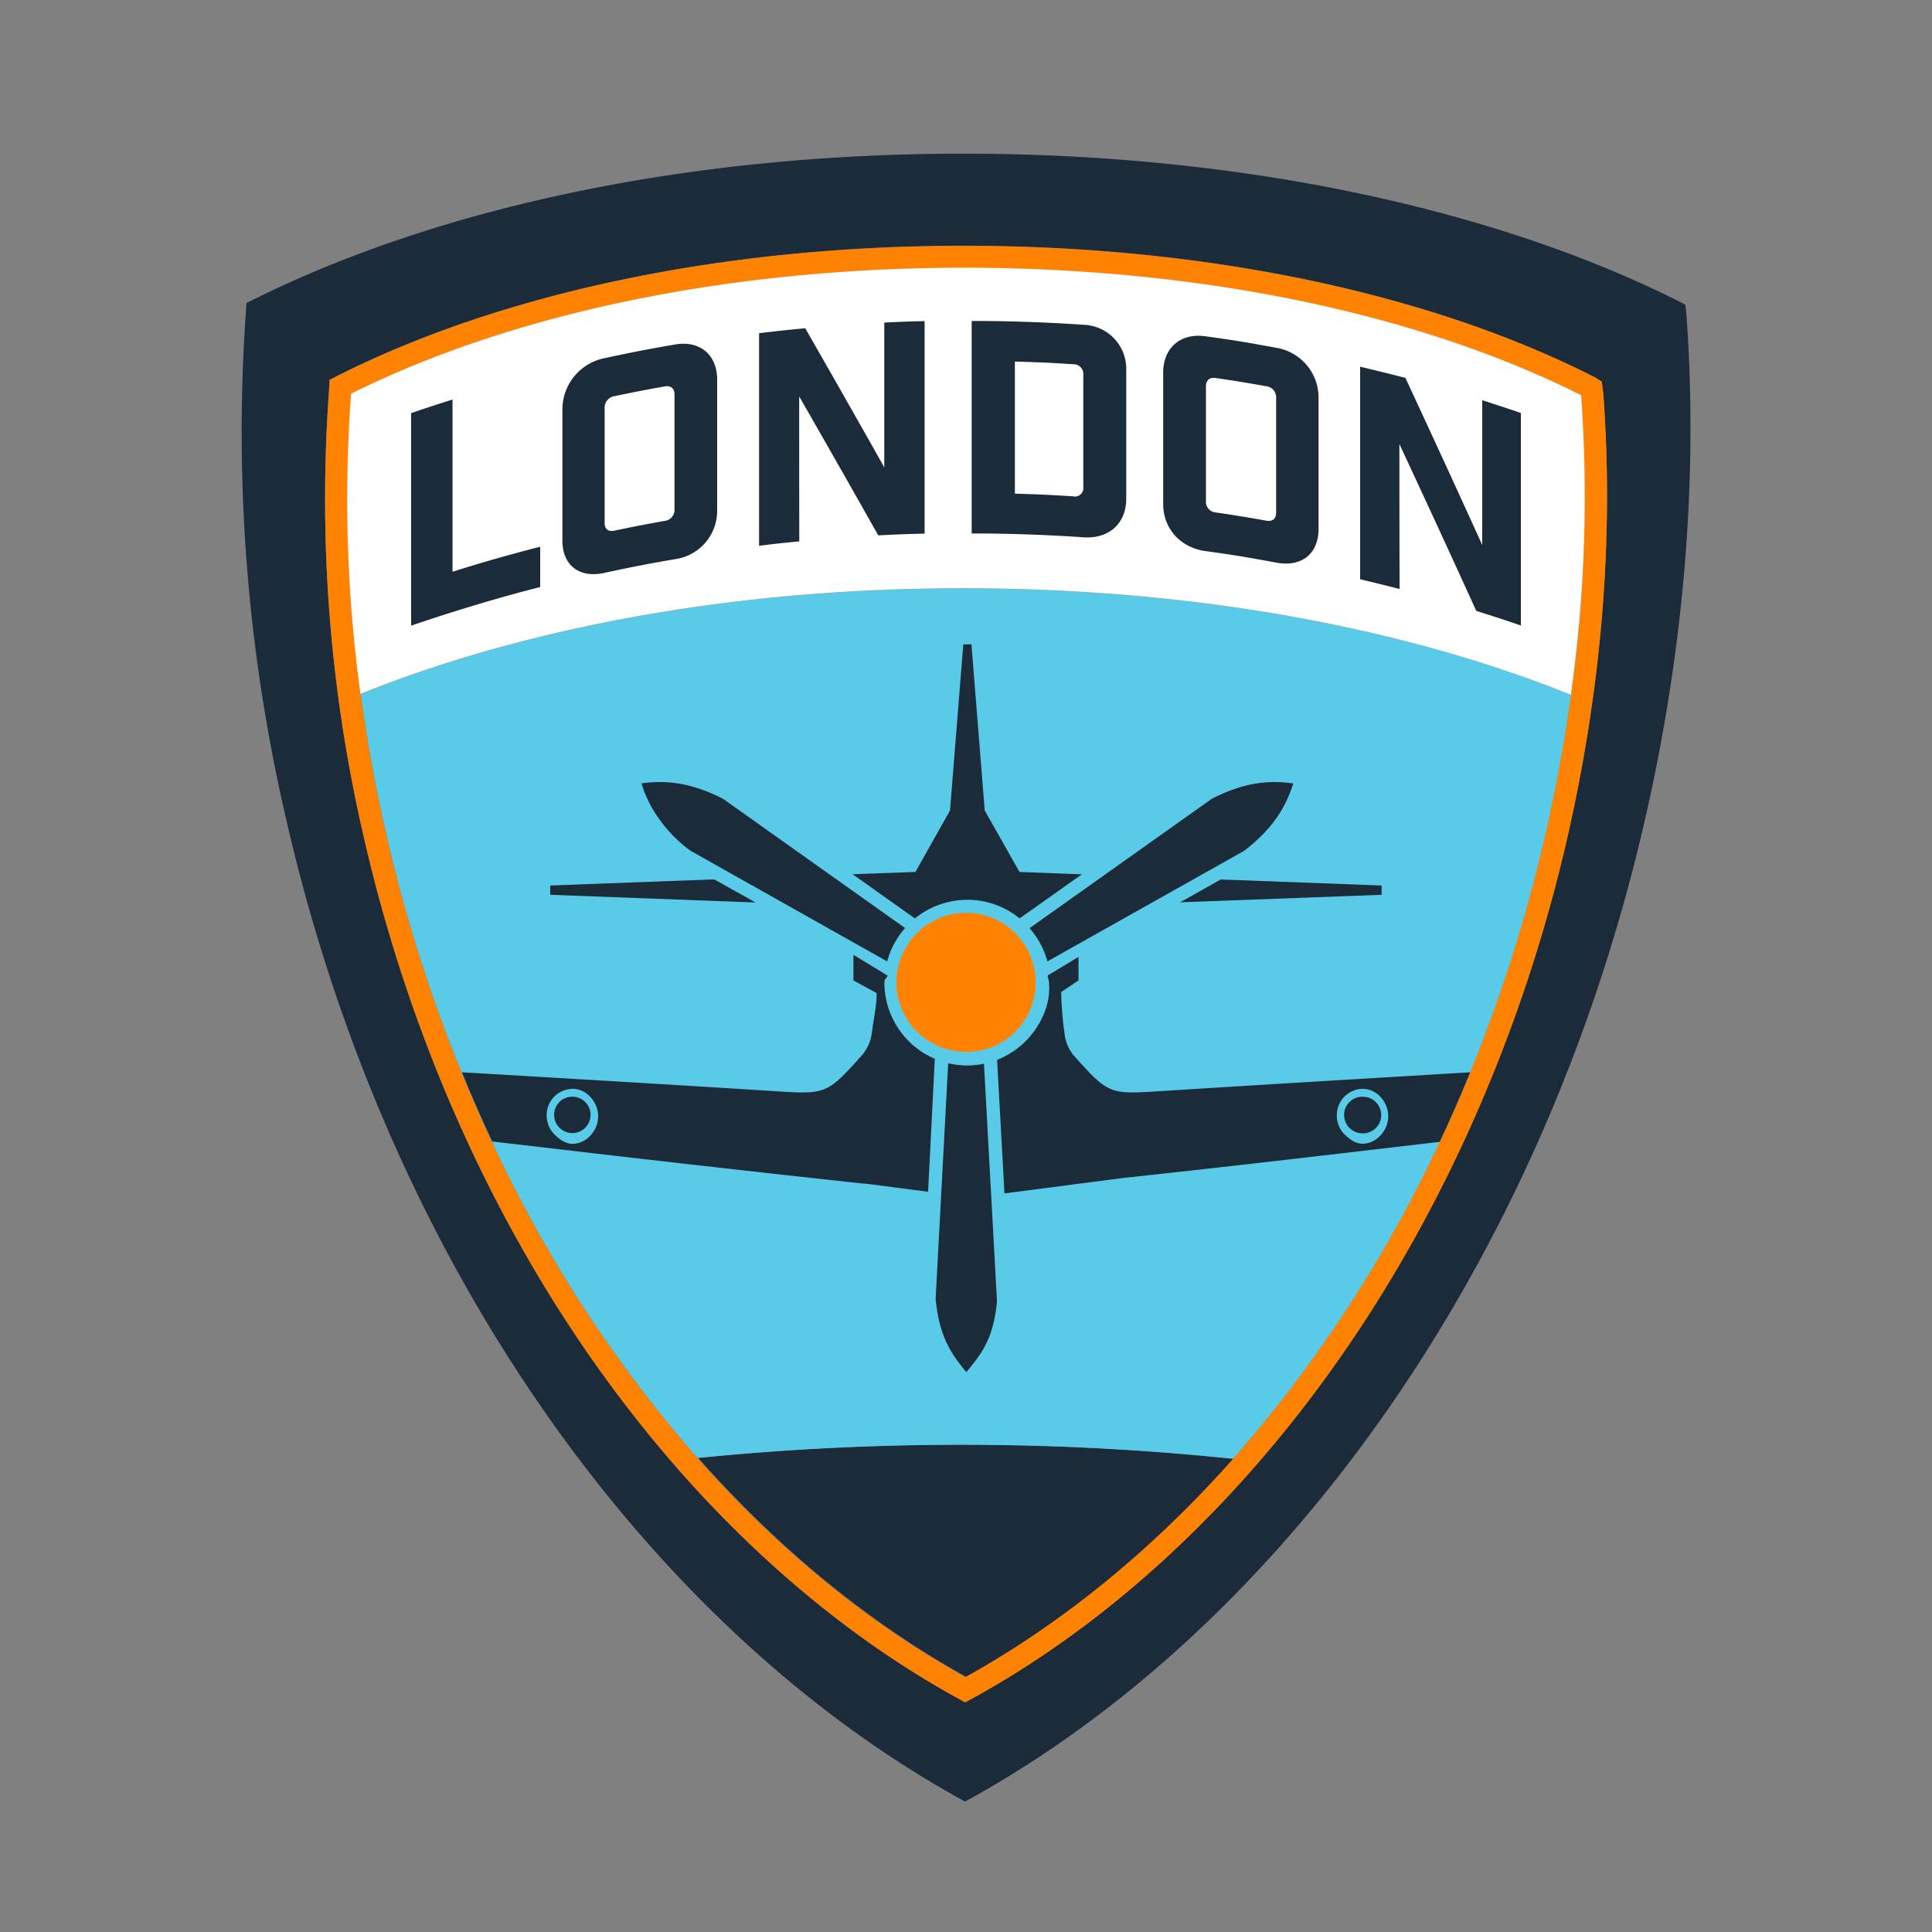 <svg xmlns="http://www.w3.org/2000/svg" width="500" height="500"><rect width="100%" height="100%" fill="#808080" stroke="none"/><defs><style>.cls-1{fill:#1c2b39}.cls-3{fill:#ff8200}</style></defs><path class="cls-1" d="M180.68 377.29c20.63 23.33 44 42.61 69.36 56.68 25.31-14 48.67-33.26 69.27-56.47a682 682 0 0 0-138.63-.21z"/><path class="cls-1" d="M425.67 212.32c10.41-45.36 13.85-89.9 10.7-131.85l-.21-1.56-.56-.37c-46.89-23.85-112.73-38.77-186.38-38.77S110.67 54.65 63.78 78.44l-.12 2a441.9 441.9 0 0 0 10.45 131.8c26.84 116.95 95.18 210.05 175.65 254 80.48-43.94 149.08-136.97 175.91-253.92zm-174.5 227.45l-1.38.75-1.38-.75c-35.38-19.32-68.17-49.57-94.83-87.48-27.48-39.09-48-85.85-59.32-135.23a386.62 386.62 0 0 1-9.15-115.43l.19-3.36 1.47-.75c43.14-21.88 100.86-33.94 162.53-33.94 62.21 0 120.22 12.08 163.36 34l.28.16 1.58 1 .38 2.82c2.8 37.34-.35 76.19-9.37 115.5-11.32 49.34-31.88 96.1-59.44 135.2-26.68 37.94-59.5 68.18-94.92 87.51z"/><path d="M404.66 179.08c-42.32-16.72-96.18-26.79-155.33-26.79-58.17 0-110.73 9.73-152.55 26-1.15.45-2.29.9-3.42 1.36.22 1.6.45 3.2.69 4.81q2.31 15.66 5.89 31.36a400.06 400.06 0 0 0 19.5 61.72q3.72 9.11 7.85 17.91a344.72 344.72 0 0 0 53.22 81.89 682 682 0 0 1 138.63.21 344.35 344.35 0 0 0 53.48-82q4.15-8.82 7.89-18A398.31 398.31 0 0 0 400 215.84q3.93-17.12 6.34-34.1c.09-.62.19-1.25.27-1.87z" fill="#59cbe8"/><path class="cls-3" d="M414.91 101.62l-.38-2.82-1.58-1-.28-.16c-43.14-21.94-101.16-34-163.36-34-61.68 0-119.4 12.05-162.53 33.94l-1.47.75-.19 3.36a386.62 386.62 0 0 0 9.15 115.43c11.33 49.38 31.85 96.15 59.32 135.23 26.65 37.91 59.44 68.16 94.83 87.48l1.38.75 1.38-.75c35.42-19.34 68.25-49.57 94.93-87.45 27.56-39.11 48.11-85.86 59.44-135.2 9.01-39.36 12.16-78.18 9.36-115.56zm-8.32 78v.29c-.09.62-.19 1.25-.27 1.87q-2.42 17-6.34 34.1a398.31 398.31 0 0 1-19.51 61.7q-3.74 9.13-7.89 18a344.35 344.35 0 0 1-53.48 82c-20.61 23.22-44 42.43-69.27 56.47-25.35-14.07-48.73-33.35-69.36-56.68a344.72 344.72 0 0 1-53.22-81.89q-4.13-8.8-7.85-17.91a400.06 400.06 0 0 1-19.5-61.72q-3.6-15.69-5.89-31.36c-.24-1.6-.48-3.2-.69-4.81 0-.17 0-.33-.06-.5A372 372 0 0 1 90.85 102v-.11c42.19-21 98.37-32.58 158.46-32.58 60.9 0 117.63 11.7 159.89 33a368 368 0 0 1-2.6 77.27z"/><path d="M409.2 102.28c-42.26-21.26-99-33-159.89-33-60.08.04-116.31 11.6-158.46 32.62v.1a372 372 0 0 0 2.37 77.1c0 .17 0 .33.06.5 1.13-.46 2.27-.91 3.42-1.36 41.82-16.23 94.38-26 152.55-26 59.15 0 113 10.07 155.33 26.79l2 .79v-.29a368 368 0 0 0 2.62-77.25z" fill="#fff"/><path class="cls-3" d="M268 254.39a18 18 0 1 0-18 17.84 17.89 17.89 0 0 0 18-17.84z"/><path class="cls-1" d="M305.41 233.52l52.16-1.95v-2.4l-41.66-1.56-10.5 5.91zM184.84 227.58l-42.44 1.59v2.4l53.13 1.99-10.69-5.98zM301.28 282.32c-14.1.89-14.15 1.21-23.51-9.3a10.79 10.79 0 0 1-2.29-5.73 92.23 92.23 0 0 1-.84-10.07v-.49l4.48-3v-6.09l-8 4.83c.05.64.39 1.28.38 1.94s.1 1.32 0 2v.6c-.06.46-.09.91-.18 1.36 0 .21-.06.42-.11.63-.11.48-.23 1-.37 1.42 0 .14-.07.29-.12.44q-.28.86-.63 1.69c-.09.22-.2.44-.3.66s-.32.67-.49 1-.27.5-.41.75-.33.55-.51.83-.32.51-.49.76-.35.47-.53.7q-.56.74-1.19 1.43l-.41.45c-.28.29-.56.57-.86.84l-.37.34a21.57 21.57 0 0 1-4.89 3.28l-.25.12c-.44.21-.89.4-1.34.58l1.9 34.56 30.78-4q27.76-3 55.5-6.26l26.36-3.08q4.15-8.82 7.89-18c-26.36 1.59-52.78 3.14-79.2 4.81zM352.59 296a5.2 5.2 0 0 1-2.72-.89 9.7 9.7 0 0 1-1.18-.87c-.29-.25-.57-.51-.83-.77a6.68 6.68 0 0 1-1.57-2.67 7.34 7.34 0 0 1-.32-1.59v-.71a6.8 6.8 0 0 1 6.65-6.71h.08c3.65 0 6.6 3.49 6.58 7.13s-3.04 7.08-6.69 7.08zM238.3 272.05l-.12-.09c-.53-.37-1-.75-1.54-1.17s-1.06-.93-1.56-1.44a21.4 21.4 0 0 1-6.19-15.42c0-.49.77-1 .81-1.45l-8.83-5.37v6.63l6 3.26v.23c0 3.36-.86 6.72-1.23 10.07a11.06 11.06 0 0 1-2.51 5.73c-9.36 10.51-9.5 10.19-23.6 9.3-26.66-1.69-53.35-3.25-80-4.83q3.72 9.11 7.85 17.91l27.08 3.16q34.47 4 69 7.75h.49l16.24 2.11 1.74-34.43a21.2 21.2 0 0 1-3.63-1.95zM154 292.16a7.43 7.43 0 0 1-2.16 2.59 6.18 6.18 0 0 1-3.71 1.28c-1.79 0-3.47-1.25-4.73-2.53a7 7 0 0 1-1.92-5 6.8 6.8 0 0 1 6.66-6.71h.08c3.65 0 6.6 3.49 6.58 7.13a7.19 7.19 0 0 1-.8 3.24zM250.31 275.75a21.56 21.56 0 0 1-4.92-.59l-3.25 61c.89 9.39 3.79 14 7.94 18.95 4.15-4.9 7.05-8.92 7.94-18.31l-3.37-61.52a21.5 21.5 0 0 1-4.34.47zM271.07 248.81L322 220.18c6.4-4.94 9.74-9.72 11.78-14.84q.51-1.28.92-2.59c-6.36-.88-12.71-.31-21.12 4l-13.47 9.56-33.66 23.9a21.38 21.38 0 0 1 4.62 8.6zM178.71 220.18l50.89 28.63a21.31 21.31 0 0 1 4.64-8.63l-26.77-19-20.34-14.45c-8.41-4.27-14.76-4.85-21.12-4a33.57 33.57 0 0 0 2.38 5.74 36.17 36.17 0 0 0 10.32 11.71zM245.4 233.45a21.21 21.21 0 0 1 3.46-.53c.49 0 1-.06 1.47-.06h.26a21.39 21.39 0 0 1 13.28 4.82L280 226.27l-9.51-.36-6.64-.25-9-15.9-3.44-43h-2.11l-3.44 43-8.95 15.91-14 .5-2.26.08 16.13 11.44a21.55 21.55 0 0 1 8.62-4.24z"/><path class="cls-1" d="M148.09 283.82a4.71 4.71 0 1 0 4.74 4.74v-.44a4.74 4.74 0 0 0-4.74-4.3zM352.59 283.82a4.74 4.74 0 0 0-4.73 4.45v.3a4.76 4.76 0 0 0 4.74 4.74h.4a4.74 4.74 0 0 0-.4-9.47z"/><g><path class="cls-1" d="M139.8 141.5c-7.61 1.93-15.2 4.1-22.69 6.47V103.4c-4.3 1.35-6.45 2.06-10.72 3.52v55c11-3.74 22.14-7.13 33.41-10V141.5zM156.33 148.28c7.33-1.58 11-2.3 18.39-3.57a12.63 12.63 0 0 0 10.88-12.57V98.25c0-6.41-4.46-10.21-10.88-9.1-7.38 1.27-11.06 2-18.39 3.57A13.55 13.55 0 0 0 145.55 106v33.89c0 6.43 4.39 9.77 10.78 8.39zm.15-42.62a3 3 0 0 1 2.59-3.14c5.15-1.08 7.73-1.58 12.89-2.5 1.68-.3 2.6.46 2.6 2.14v29.61a2.87 2.87 0 0 1-2.6 3.05c-5.17.92-7.75 1.42-12.89 2.5-1.67.35-2.59-.37-2.59-2v-29.66zM206.83 102.6q10.3 17.93 20.46 35.95c4.79-.25 7.19-.34 12-.45v-55c-4.18.1-6.27.18-10.44.38v37.47q-10.16-18.05-20.46-36c-4.78.45-7.17.71-11.94 1.29v55c4.16-.51 6.24-.73 10.4-1.14q-.02-18.76-.02-37.5zM291.47 129.07V95.79a11.4 11.4 0 0 0-11-11.73q-14.48-1-29-1v55q14.51 0 29 1c6.53.41 11-3.58 11-9.99zm-13.74-.62c-6-.38-9-.52-15.08-.69V93.57c6 .17 9.05.31 15.08.69a2.53 2.53 0 0 1 2.63 2.74v29a2.19 2.19 0 0 1-2.63 2.46zM311.95 142.62c7.4 1 11.1 1.65 18.46 3 6.42 1.18 10.83-2.29 10.83-8.7v-33.89a13.05 13.05 0 0 0-10.83-13c-7.37-1.36-11.06-2-18.46-3-6.45-.91-10.92 3-10.92 9.43v33.89c-.03 6.44 4.46 11.36 10.92 12.27zm2.76-44.78c5.19.77 7.78 1.19 12.95 2.11a2.88 2.88 0 0 1 2.6 3.06v29.61c0 1.68-.92 2.42-2.6 2.12-5.17-.92-7.76-1.34-12.95-2.11a2.77 2.77 0 0 1-2.61-3v-29.61c0-1.64.9-2.43 2.61-2.18zM362.16 114.92q10.06 21.54 19.9 43.18c4.63 1.45 6.94 2.2 11.54 3.78v-55c-4-1.37-6-2-10-3.31v37.47q-9.84-21.67-19.89-43.25C359 96.6 356.65 96 352 94.9v55c4.09 1 6.14 1.48 10.21 2.54q-.05-18.79-.05-37.52z"/></g></svg>
